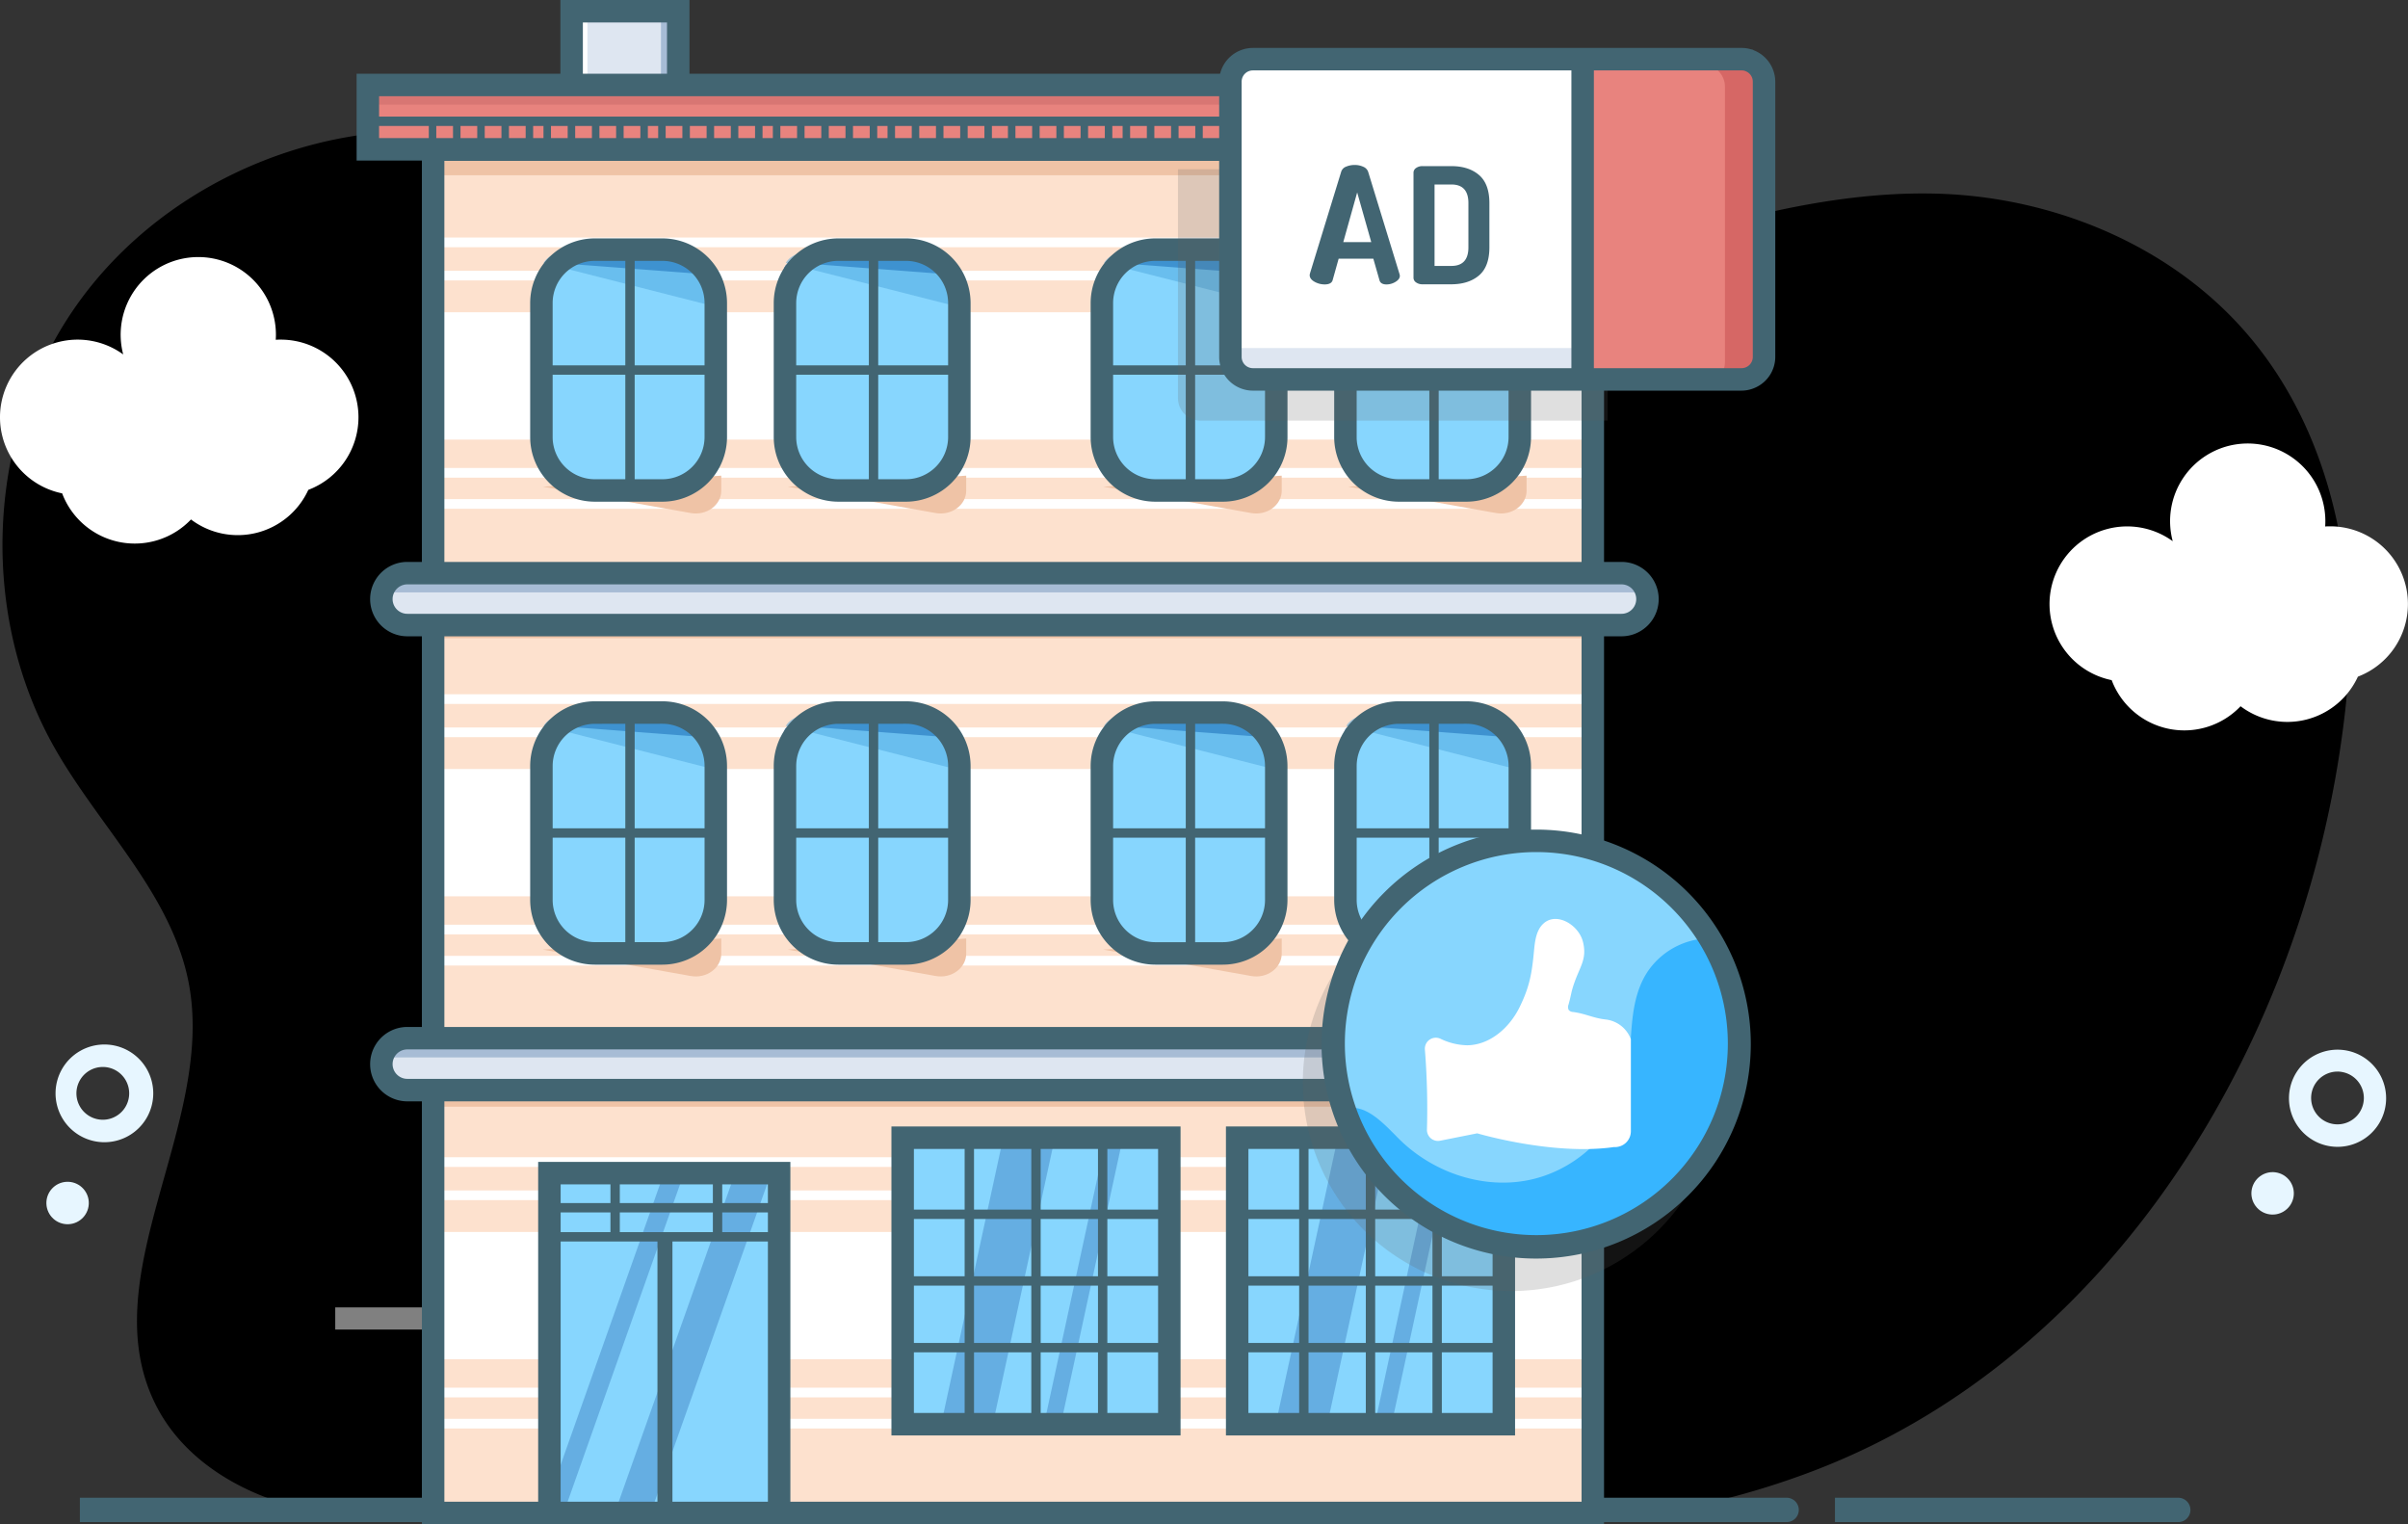 <svg xmlns="http://www.w3.org/2000/svg" xmlns:xlink="http://www.w3.org/1999/xlink" viewBox="0 0 1286.04 813.89"><rect x="0" y="0" width="1286.04" height="813.89" fill="#333333" stroke="none"/><defs><style>.cls-1{fill:url(#linear-gradient);}.cls-2{fill:#e7f6ff;}.cls-3{fill:none;}.cls-4{fill:#426572;}.cls-5{fill:#fff;}.cls-11,.cls-6{opacity:0.5;}.cls-7{fill:#fde1ce;}.cls-8{fill:#efc3a6;}.cls-9{fill:#87d6fe;}.cls-10{fill:#307fc3;}.cls-11{fill:#4da7df;}.cls-12{fill:#dee6f1;}.cls-13{fill:#a7bcd5;}.cls-14{fill:#e8837e;}.cls-15{fill:#d87673;}.cls-16{fill:#65aee2;}.cls-17,.cls-18{fill:#606060;}.cls-17{opacity:0.1;}.cls-18{opacity:0.2;}.cls-19{fill:#d66765;}.cls-20{fill:#37b5ff;}</style><linearGradient id="linear-gradient" x1="1.32" y1="441.05" x2="1254.6" y2="441.05" gradientUnits="userSpaceOnUse"><stop offset="0" stopColor="#c5e9fa"/><stop offset="1" stopColor="#c4f4ea"/></linearGradient></defs><title>Asset 16</title><g id="Layer_2" data-name="Layer 2"><g id="Layer_1-2" data-name="Layer 1"><path class="cls-1" d="M1218.18,519.32C1172.73,637,1087.28,740.1,968.59,785.41a431.14,431.14,0,0,1-47.21,14.95C836.7,822,744.06,814.44,666,775.1c-33.13-16.71-63.34-38.79-96.59-55.26S498.19,692.59,462,700.72c-31.16,7-57.45,27.06-83.92,44.93-62.4,42.13-137.43,75.47-211.32,61-34-6.65-67.48-25.07-83.27-55.86-34.9-68.07,30.92-149,17.59-224.28-8.53-48.18-47.49-84.26-71.71-126.78C-12.08,327-7.18,230.39,41.42,162.24S179.74,57.94,262,73.4c100.3,18.85,176.15,103.75,273.69,133.78,61,18.77,127.23,13.17,185.49-11.55,94.13-39.95,223.45-101.22,329.38-91.24,56.33,5.31,111.58,30.31,148.76,73,47,53.89,61.09,130.4,53.25,201.46A563.35,563.35,0,0,1,1218.18,519.32Z"/><path class="cls-2" d="M1248.42,612.4a26.24,26.24,0,0,1-6.2-.75,25.94,25.94,0,1,1,6.2.75Zm-.07-40.18a14.09,14.09,0,0,0-3.29,27.78h0a14.08,14.08,0,1,0,6.64-27.37A14.16,14.16,0,0,0,1248.35,572.21Z"/><circle class="cls-2" cx="1213.76" cy="637.26" r="11.33" transform="translate(308.4 1666.65) rotate(-76.37)"/><path class="cls-2" d="M55.19,609.93a26.09,26.09,0,1,1,1.14,0Zm0-40.17H54.6a14.09,14.09,0,1,0,.61,0Z"/><circle class="cls-2" cx="36.08" cy="642.4" r="11.33" transform="translate(-27.63 2.15) rotate(-2.47)"/><path class="cls-2" d="M709.08,188.13A26.07,26.07,0,1,1,724,183.41,26.07,26.07,0,0,1,709.08,188.13ZM709,148a14.13,14.13,0,1,0,2.47.22A14.17,14.17,0,0,0,709,148Z"/><circle class="cls-2" cx="649.4" cy="177.45" r="11.33" transform="translate(15.81 404.98) rotate(-35.04)"/><rect class="cls-3" x="713.36" y="175" width="44.48" height="44.48"/><rect class="cls-3" x="713.36" y="175" width="44.48" height="44.48"/><path class="cls-4" d="M839.66,794"/><path class="cls-5" d="M1286,322.52a41.46,41.46,0,0,0-41.46-41.46c-.92,0-1.83,0-2.73.09.06-.9.09-1.81.09-2.73A41.46,41.46,0,1,0,1160.39,289a41.46,41.46,0,1,0-32.61,74.19,41.46,41.46,0,0,0,68.84,13.94,41.46,41.46,0,0,0,62.66-15.8A41.47,41.47,0,0,0,1286,322.52Z"/><path class="cls-5" d="M191.45,222.82A41.46,41.46,0,0,0,150,181.36c-.92,0-1.83,0-2.73.09.06-.9.09-1.81.09-2.73A41.46,41.46,0,1,0,65.8,189.26a41.46,41.46,0,1,0-32.61,74.19A41.46,41.46,0,0,0,102,277.39a41.46,41.46,0,0,0,62.66-15.8A41.47,41.47,0,0,0,191.45,222.82Z"/><path class="cls-4" d="M954.18,812.79H357.68v-13h596.5a6.5,6.5,0,0,1,0,13Z"/><path class="cls-4" d="M331,812.79H294.53a6.5,6.5,0,1,1,0-13H331a6.5,6.5,0,1,1,0,13Z"/><path class="cls-4" d="M270.86,812.79H259.24a6.5,6.5,0,0,1,0-13h11.62a6.5,6.5,0,0,1,0,13Z"/><path class="cls-4" d="M1163.34,812.79H980v-13h183.34a6.5,6.5,0,0,1,0,13Z"/><path class="cls-4" d="M226,812.79H42.65v-13H226a6.5,6.5,0,0,1,0,13Z"/><g class="cls-6"><rect class="cls-5" x="179.04" y="698.14" width="619.34" height="11.83"/></g><rect class="cls-7" x="232.99" y="328.23" width="619.34" height="233.55"/><rect class="cls-5" x="230.4" y="410.64" width="620.82" height="67.99"/><rect class="cls-5" x="230.4" y="370.73" width="620.82" height="5.17"/><rect class="cls-5" x="230.4" y="493.79" width="620.82" height="5.17"/><rect class="cls-5" x="230.4" y="510.42" width="620.82" height="5.17"/><rect class="cls-5" x="230.4" y="388.47" width="620.82" height="5.17"/><rect class="cls-8" x="229.29" y="328.97" width="619.34" height="11.83"/><g class="cls-6"><rect class="cls-5" x="229.29" y="548.48" width="619.34" height="11.83"/></g><path class="cls-4" d="M856.67,566.67H225.32V321.13H856.67Zm-619.34-12H844.67V333.13H237.32Z"/><path class="cls-8" d="M720,507.09l79,14.09c8.44,1.5,16.31-4.25,16.31-11.92v-8.09Z"/><path class="cls-8" d="M589.22,507.09l79,14.09c8.44,1.5,16.31-4.25,16.31-11.92v-8.09Z"/><rect class="cls-9" x="588.48" y="379.78" width="93.12" height="128.6" rx="28.52" ry="28.52"/><rect class="cls-9" x="718.56" y="379.78" width="93.12" height="128.6" rx="28.52" ry="28.52"/><path class="cls-10" d="M681.6,394.2v11.46c0-5.82-4.72-12.39-10.54-12.39l-78-5.91c-5.82,0-4.63,6.94-4.63,12.76V394.2A10.54,10.54,0,0,1,599,383.66h72A10.54,10.54,0,0,1,681.6,394.2Z"/><path class="cls-11" d="M681.23,393.1v17.84l-91.59-23.31a10.54,10.54,0,0,1,9-5.07h72A10.54,10.54,0,0,1,681.23,393.1Z"/><path class="cls-10" d="M810.94,394.2v11.46c0-5.82-4.72-12.39-10.54-12.39l-78-5.91c-5.82,0-4.63,6.94-4.63,12.76V394.2a10.54,10.54,0,0,1,10.54-10.54h72A10.54,10.54,0,0,1,810.94,394.2Z"/><path class="cls-11" d="M810.57,393.1v17.84L719,387.62a10.54,10.54,0,0,1,9-5.07h72A10.54,10.54,0,0,1,810.57,393.1Z"/><rect class="cls-4" x="717.45" y="442.32" width="94.23" height="5"/><rect class="cls-4" x="763.36" y="378.68" width="5" height="127.86"/><path class="cls-4" d="M783.16,515.12H747.07a34.56,34.56,0,0,1-34.52-34.52V409a34.56,34.56,0,0,1,34.52-34.52h36.09A34.56,34.56,0,0,1,817.68,409v71.57A34.56,34.56,0,0,1,783.16,515.12Zm-36.09-128.6A22.54,22.54,0,0,0,724.56,409v71.57a22.54,22.54,0,0,0,22.52,22.52h36.09a22.54,22.54,0,0,0,22.52-22.52V409a22.54,22.54,0,0,0-22.52-22.52Z"/><rect class="cls-4" x="587.37" y="442.32" width="94.23" height="5"/><rect class="cls-4" x="633.28" y="378.68" width="5" height="127.86"/><path class="cls-4" d="M653.09,515.12H617a34.56,34.56,0,0,1-34.52-34.52V409A34.56,34.56,0,0,1,617,374.52h36.09A34.56,34.56,0,0,1,687.6,409v71.57A34.56,34.56,0,0,1,653.09,515.12ZM617,386.52A22.54,22.54,0,0,0,594.48,409v71.57A22.54,22.54,0,0,0,617,503.12h36.09a22.54,22.54,0,0,0,22.52-22.52V409a22.54,22.54,0,0,0-22.52-22.52Z"/><path class="cls-8" d="M420.71,507.09l79,14.09c8.44,1.5,16.31-4.25,16.31-11.92v-8.09Z"/><path class="cls-8" d="M289.9,507.09l79,14.09c8.44,1.5,16.31-4.25,16.31-11.92v-8.09Z"/><rect class="cls-9" x="289.16" y="379.78" width="93.12" height="128.6" rx="28.52" ry="28.52"/><rect class="cls-9" x="419.23" y="379.78" width="93.12" height="128.6" rx="28.52" ry="28.52"/><path class="cls-10" d="M382.28,394.2v11.46c0-5.82-4.72-12.39-10.54-12.39l-78-5.91c-5.82,0-4.63,6.94-4.63,12.76V394.2a10.54,10.54,0,0,1,10.54-10.54h72A10.54,10.54,0,0,1,382.28,394.2Z"/><path class="cls-11" d="M381.91,393.1v17.84l-91.59-23.31a10.54,10.54,0,0,1,9-5.07h72A10.54,10.54,0,0,1,381.91,393.1Z"/><path class="cls-10" d="M511.62,394.2v11.46c0-5.82-4.72-12.39-10.54-12.39l-78-5.91c-5.82,0-4.63,6.94-4.63,12.76V394.2A10.54,10.54,0,0,1,429,383.66h72A10.54,10.54,0,0,1,511.62,394.2Z"/><path class="cls-11" d="M511.25,393.1v17.84l-91.59-23.31a10.54,10.54,0,0,1,9-5.07h72A10.54,10.54,0,0,1,511.25,393.1Z"/><rect class="cls-4" x="418.12" y="442.32" width="94.23" height="5"/><rect class="cls-4" x="464.03" y="378.68" width="5" height="127.86"/><path class="cls-4" d="M483.84,515.12H447.75a34.56,34.56,0,0,1-34.52-34.52V409a34.56,34.56,0,0,1,34.52-34.52h36.09A34.56,34.56,0,0,1,518.36,409v71.57A34.56,34.56,0,0,1,483.84,515.12Zm-36.09-128.6A22.54,22.54,0,0,0,425.23,409v71.57a22.54,22.54,0,0,0,22.52,22.52h36.09a22.54,22.54,0,0,0,22.52-22.52V409a22.54,22.54,0,0,0-22.52-22.52Z"/><rect class="cls-4" x="288.05" y="442.32" width="94.23" height="5"/><rect class="cls-4" x="333.96" y="378.68" width="5" height="127.86"/><path class="cls-4" d="M353.76,515.12H317.67a34.56,34.56,0,0,1-34.52-34.52V409a34.56,34.56,0,0,1,34.52-34.52h36.09A34.56,34.56,0,0,1,388.28,409v71.57A34.56,34.56,0,0,1,353.76,515.12Zm-36.09-128.6A22.54,22.54,0,0,0,295.16,409v71.57a22.54,22.54,0,0,0,22.52,22.52h36.09a22.54,22.54,0,0,0,22.52-22.52V409a22.54,22.54,0,0,0-22.52-22.52Z"/><rect class="cls-7" x="232.99" y="81.02" width="619.34" height="233.55"/><rect class="cls-5" x="230.4" y="166.75" width="620.82" height="67.99"/><rect class="cls-5" x="230.4" y="126.84" width="620.82" height="5.17"/><rect class="cls-5" x="230.4" y="249.89" width="620.82" height="5.17"/><rect class="cls-5" x="230.4" y="266.52" width="620.82" height="5.17"/><rect class="cls-5" x="230.4" y="144.58" width="620.82" height="5.17"/><rect class="cls-8" x="229.29" y="81.75" width="619.34" height="11.83"/><g class="cls-6"><rect class="cls-5" x="229.29" y="301.26" width="619.34" height="11.83"/></g><path class="cls-4" d="M856.67,319.45H225.32V73.91H856.67Zm-619.34-12H844.67V85.91H237.32Z"/><path class="cls-8" d="M720,259.87l79,14.09c8.44,1.5,16.31-4.25,16.31-11.92V254Z"/><path class="cls-8" d="M589.22,259.87l79,14.09c8.44,1.5,16.31-4.25,16.31-11.92V254Z"/><rect class="cls-9" x="588.48" y="132.57" width="93.12" height="128.6" rx="28.52" ry="28.52"/><rect class="cls-9" x="718.56" y="132.57" width="93.12" height="128.6" rx="28.52" ry="28.52"/><path class="cls-10" d="M681.6,147v11.46c0-5.82-4.72-12.39-10.54-12.39l-78-5.91c-5.82,0-4.63,6.94-4.63,12.76V147A10.54,10.54,0,0,1,599,136.45h72A10.54,10.54,0,0,1,681.6,147Z"/><path class="cls-11" d="M681.23,145.88v17.84L589.64,140.4a10.54,10.54,0,0,1,9-5.07h72A10.54,10.54,0,0,1,681.23,145.88Z"/><path class="cls-10" d="M810.94,147v11.46c0-5.82-4.72-12.39-10.54-12.39l-78-5.91c-5.82,0-4.63,6.94-4.63,12.76V147a10.54,10.54,0,0,1,10.54-10.54h72A10.54,10.54,0,0,1,810.94,147Z"/><path class="cls-11" d="M810.57,145.88v17.84L719,140.4a10.54,10.54,0,0,1,9-5.07h72A10.54,10.54,0,0,1,810.57,145.88Z"/><rect class="cls-4" x="717.45" y="195.1" width="94.23" height="5"/><rect class="cls-4" x="763.36" y="131.46" width="5" height="127.86"/><path class="cls-4" d="M783.16,267.9H747.07a34.56,34.56,0,0,1-34.52-34.52V161.82a34.56,34.56,0,0,1,34.52-34.52h36.09a34.56,34.56,0,0,1,34.52,34.52v71.57A34.56,34.56,0,0,1,783.16,267.9ZM747.07,139.3a22.54,22.54,0,0,0-22.52,22.52v71.57a22.54,22.54,0,0,0,22.52,22.52h36.09a22.54,22.54,0,0,0,22.52-22.52V161.82a22.54,22.54,0,0,0-22.52-22.52Z"/><rect class="cls-4" x="587.37" y="195.1" width="94.23" height="5"/><rect class="cls-4" x="633.28" y="131.46" width="5" height="127.86"/><path class="cls-4" d="M653.09,267.9H617a34.56,34.56,0,0,1-34.52-34.52V161.82A34.56,34.56,0,0,1,617,127.3h36.09a34.56,34.56,0,0,1,34.52,34.52v71.57A34.56,34.56,0,0,1,653.09,267.9ZM617,139.3a22.54,22.54,0,0,0-22.52,22.52v71.57A22.54,22.54,0,0,0,617,255.9h36.09a22.54,22.54,0,0,0,22.52-22.52V161.82a22.54,22.54,0,0,0-22.52-22.52Z"/><path class="cls-8" d="M420.71,259.87l79,14.09c8.44,1.5,16.31-4.25,16.31-11.92V254Z"/><path class="cls-8" d="M289.9,259.87l79,14.09c8.44,1.5,16.31-4.25,16.31-11.92V254Z"/><rect class="cls-9" x="289.16" y="132.57" width="93.12" height="128.6" rx="28.52" ry="28.52"/><rect class="cls-9" x="419.23" y="132.57" width="93.12" height="128.6" rx="28.52" ry="28.52"/><path class="cls-10" d="M382.28,147v11.46c0-5.82-4.72-12.39-10.54-12.39l-78-5.91c-5.82,0-4.63,6.94-4.63,12.76V147a10.54,10.54,0,0,1,10.54-10.54h72A10.54,10.54,0,0,1,382.28,147Z"/><path class="cls-11" d="M381.91,145.88v17.84L290.32,140.4a10.54,10.54,0,0,1,9-5.07h72A10.54,10.54,0,0,1,381.91,145.88Z"/><path class="cls-10" d="M511.62,147v11.46c0-5.82-4.72-12.39-10.54-12.39l-78-5.91c-5.82,0-4.63,6.94-4.63,12.76V147A10.54,10.54,0,0,1,429,136.45h72A10.54,10.54,0,0,1,511.62,147Z"/><path class="cls-11" d="M511.25,145.88v17.84L419.65,140.4a10.54,10.54,0,0,1,9-5.07h72A10.54,10.54,0,0,1,511.25,145.88Z"/><rect class="cls-4" x="418.12" y="195.1" width="94.23" height="5"/><rect class="cls-4" x="464.03" y="131.46" width="5" height="127.86"/><path class="cls-4" d="M483.84,267.9H447.75a34.56,34.56,0,0,1-34.52-34.52V161.82a34.56,34.56,0,0,1,34.52-34.52h36.09a34.56,34.56,0,0,1,34.52,34.52v71.57A34.56,34.56,0,0,1,483.84,267.9ZM447.75,139.3a22.54,22.54,0,0,0-22.52,22.52v71.57a22.54,22.54,0,0,0,22.52,22.52h36.09a22.54,22.54,0,0,0,22.52-22.52V161.82a22.54,22.54,0,0,0-22.52-22.52Z"/><rect class="cls-4" x="288.05" y="195.1" width="94.23" height="5"/><rect class="cls-4" x="333.96" y="131.46" width="5" height="127.86"/><path class="cls-4" d="M353.76,267.9H317.67a34.56,34.56,0,0,1-34.52-34.52V161.82a34.56,34.56,0,0,1,34.52-34.52h36.09a34.56,34.56,0,0,1,34.52,34.52v71.57A34.56,34.56,0,0,1,353.76,267.9ZM317.67,139.3a22.54,22.54,0,0,0-22.52,22.52v71.57a22.54,22.54,0,0,0,22.52,22.52h36.09a22.54,22.54,0,0,0,22.52-22.52V161.82a22.54,22.54,0,0,0-22.52-22.52Z"/><rect class="cls-12" x="306.15" y="6" width="56.94" height="52.61"/><polygon class="cls-5" points="366.93 58.81 366.93 59.21 309.99 59.21 309.99 6.61 313.73 6.61 313.73 58.81 366.93 58.81"/><rect class="cls-13" x="333.17" y="27.26" width="44.73" height="5.05" transform="translate(385.32 -325.76) rotate(90)"/><path class="cls-4" d="M368.23,64.61H299.29V0h68.94Zm-56.94-12h44.94V12H311.29Z"/><rect class="cls-14" x="197.42" y="46.28" width="686.55" height="34.37"/><rect class="cls-15" x="198.61" y="45.17" width="686.55" height="10.72"/><path class="cls-4" d="M889,85.72H190.46V39.36H889Zm-686.55-12H877V51.36H202.46Z"/><rect class="cls-4" x="196.64" y="62.26" width="687.34" height="5"/><rect class="cls-4" x="229.01" y="64.02" width="4" height="15.89"/><rect class="cls-4" x="241.94" y="64.02" width="4" height="15.89"/><rect class="cls-4" x="254.88" y="64.02" width="4" height="15.89"/><rect class="cls-4" x="267.81" y="64.02" width="4" height="15.89"/><rect class="cls-4" x="280.74" y="64.02" width="4" height="15.89"/><rect class="cls-4" x="290.26" y="64.02" width="4" height="15.89"/><rect class="cls-4" x="303.19" y="64.02" width="4" height="15.89"/><rect class="cls-4" x="316.13" y="64.02" width="4" height="15.89"/><rect class="cls-4" x="329.06" y="64.02" width="4" height="15.89"/><rect class="cls-4" x="342" y="64.02" width="4" height="15.89"/><rect class="cls-4" x="351.51" y="64.02" width="4" height="15.89"/><rect class="cls-4" x="364.44" y="64.02" width="4" height="15.89"/><rect class="cls-4" x="377.38" y="64.02" width="4" height="15.89"/><rect class="cls-4" x="390.31" y="64.02" width="4" height="15.89"/><rect class="cls-4" x="403.25" y="64.02" width="4" height="15.89"/><rect class="cls-4" x="412.76" y="64.02" width="4" height="15.89"/><rect class="cls-4" x="425.69" y="64.02" width="4" height="15.89"/><rect class="cls-4" x="438.63" y="64.02" width="4" height="15.89"/><rect class="cls-4" x="451.56" y="64.02" width="4" height="15.89"/><rect class="cls-4" x="464.5" y="64.02" width="4" height="15.89"/><rect class="cls-4" x="474.01" y="64.02" width="4" height="15.89"/><rect class="cls-4" x="486.95" y="64.02" width="4" height="15.89"/><rect class="cls-4" x="499.88" y="64.02" width="4" height="15.89"/><rect class="cls-4" x="512.81" y="64.02" width="4" height="15.89"/><rect class="cls-4" x="525.75" y="64.02" width="4" height="15.89"/><rect class="cls-4" x="538.31" y="64.02" width="4" height="15.89"/><rect class="cls-4" x="551.24" y="64.02" width="4" height="15.89"/><rect class="cls-4" x="564.18" y="64.02" width="4" height="15.89"/><rect class="cls-4" x="577.11" y="64.02" width="4" height="15.89"/><rect class="cls-4" x="590.05" y="64.02" width="4" height="15.89"/><rect class="cls-4" x="599.56" y="64.02" width="4" height="15.89"/><rect class="cls-4" x="612.5" y="64.02" width="4" height="15.89"/><rect class="cls-4" x="625.43" y="64.02" width="4" height="15.89"/><rect class="cls-4" x="638.36" y="64.02" width="4" height="15.89"/><rect class="cls-4" x="651.3" y="64.02" width="4" height="15.89"/><rect class="cls-4" x="660.81" y="64.02" width="4" height="15.89"/><rect class="cls-4" x="673.75" y="64.02" width="4" height="15.89"/><rect class="cls-4" x="686.68" y="64.02" width="4" height="15.89"/><rect class="cls-4" x="699.61" y="64.02" width="4" height="15.89"/><rect class="cls-4" x="712.55" y="64.02" width="4" height="15.89"/><rect class="cls-4" x="722.06" y="64.02" width="4" height="15.89"/><rect class="cls-4" x="735" y="64.02" width="4" height="15.89"/><rect class="cls-4" x="747.93" y="64.02" width="4" height="15.89"/><rect class="cls-4" x="760.86" y="64.02" width="4" height="15.89"/><rect class="cls-4" x="773.8" y="64.02" width="4" height="15.89"/><rect class="cls-4" x="783.31" y="64.02" width="4" height="15.89"/><rect class="cls-4" x="796.25" y="64.02" width="4" height="15.89"/><rect class="cls-4" x="809.18" y="64.02" width="4" height="15.89"/><rect class="cls-4" x="822.11" y="64.02" width="4" height="15.89"/><rect class="cls-4" x="835.05" y="64.02" width="4" height="15.89"/><rect class="cls-7" x="232.99" y="575.45" width="619.34" height="233.55"/><rect class="cls-5" x="230.4" y="657.86" width="620.82" height="67.99"/><rect class="cls-5" x="230.4" y="617.95" width="620.82" height="5.17"/><rect class="cls-5" x="230.4" y="741.01" width="620.82" height="5.17"/><rect class="cls-5" x="230.4" y="757.63" width="620.82" height="5.17"/><rect class="cls-5" x="230.4" y="635.69" width="620.82" height="5.17"/><rect class="cls-8" x="229.29" y="579.15" width="619.34" height="11.83"/><polyline class="cls-9" points="293.42 806.04 293.42 625.71 416.1 625.71 416.1 806.04"/><polygon class="cls-16" points="366.09 624.23 302.21 804.57 291.51 804.57 355.38 624.23 366.09 624.23"/><polygon class="cls-16" points="412.57 624.23 348.7 804.57 329.5 804.57 393.37 624.23 412.57 624.23"/><polygon class="cls-4" points="422.11 806.78 410.11 806.78 410.11 632.45 299.42 632.45 299.42 806.78 287.42 806.78 287.42 620.45 422.11 620.45 422.11 806.78"/><path class="cls-4" d="M856.67,813.89H225.32V568.34H856.67Zm-619.34-12H844.67V580.34H237.32Z"/><rect class="cls-12" x="201.77" y="553.87" width="676.18" height="27.72" rx="13.86" ry="13.86"/><path class="cls-13" d="M212,555.92H870.74a8.73,8.73,0,0,1,8.73,8.73v0a0,0,0,0,1,0,0H203.29a0,0,0,0,1,0,0v0a8.73,8.73,0,0,1,8.73-8.73Z"/><path class="cls-4" d="M866,588.11H217.54a19.86,19.86,0,1,1,0-39.72H866a19.86,19.86,0,0,1,0,39.72ZM217.54,560.38a7.86,7.86,0,1,0,0,15.72H866a7.86,7.86,0,0,0,0-15.72Z"/><rect class="cls-12" x="201.77" y="305.54" width="676.18" height="27.72" rx="13.86" ry="13.86"/><path class="cls-13" d="M212,307.6H870.74a8.73,8.73,0,0,1,8.73,8.73v0a0,0,0,0,1,0,0H203.29a0,0,0,0,1,0,0v0A8.73,8.73,0,0,1,212,307.6Z"/><path class="cls-4" d="M866,339.78H217.54a19.86,19.86,0,1,1,0-39.72H866a19.86,19.86,0,0,1,0,39.72ZM217.54,312.05a7.86,7.86,0,1,0,0,15.72H866a7.86,7.86,0,0,0,0-15.72Z"/><rect class="cls-4" x="297.11" y="642.43" width="117.51" height="5"/><rect class="cls-4" x="296.38" y="657.95" width="117.51" height="5"/><rect class="cls-4" x="326.02" y="625.34" width="5" height="36.58"/><rect class="cls-4" x="380.72" y="625.34" width="5" height="36.58"/><rect class="cls-4" x="351.13" y="661.19" width="8" height="146.34"/><rect class="cls-9" x="479.45" y="609.82" width="142.41" height="152.99"/><polygon class="cls-16" points="563.5 606.94 530.36 759.93 502.79 759.93 535.93 606.94 563.5 606.94"/><polygon class="cls-16" points="599.84 606.94 566.69 759.93 557.72 759.93 590.86 606.94 599.84 606.94"/><rect class="cls-4" x="515.19" y="605.53" width="5" height="156.99"/><rect class="cls-4" x="550.79" y="605.53" width="5" height="156.99"/><rect class="cls-4" x="586.4" y="605.53" width="5" height="156.99"/><rect class="cls-4" x="479.92" y="645.92" width="146.74" height="5"/><rect class="cls-4" x="479.92" y="681.52" width="146.74" height="5"/><rect class="cls-4" x="479.92" y="717.13" width="146.74" height="5"/><path class="cls-4" d="M630.5,766.52H476.09v-165H630.5Zm-142.41-12H618.5v-141H488.09Z"/><rect class="cls-9" x="658.1" y="609.82" width="142.41" height="152.99"/><polygon class="cls-16" points="742.15 606.94 709.01 759.93 681.44 759.93 714.58 606.94 742.15 606.94"/><polygon class="cls-16" points="776.49 606.94 743.34 759.93 734.37 759.93 767.51 606.94 776.49 606.94"/><rect class="cls-4" x="693.84" y="605.53" width="5" height="156.99"/><rect class="cls-4" x="729.44" y="605.53" width="5" height="156.99"/><rect class="cls-4" x="765.04" y="605.53" width="5" height="156.99"/><rect class="cls-4" x="658.57" y="645.92" width="146.74" height="5"/><rect class="cls-4" x="658.57" y="681.52" width="146.74" height="5"/><rect class="cls-4" x="658.57" y="717.13" width="146.74" height="5"/><path class="cls-4" d="M809.15,766.52H654.74v-165H809.15Zm-142.41-12H797.15v-141H666.74Z"/><path class="cls-17" d="M914.24,204.25a11.8,11.8,0,0,1-5,1.1h5Z"/><path class="cls-18" d="M629.12,90.35V212.6a12,12,0,0,0,12,12H858.61v-22h55.63V63.35a12,12,0,0,0-12-12H657.12v39Z"/><rect class="cls-5" x="657.24" y="29.35" width="285" height="171" rx="12" ry="12"/><rect class="cls-12" x="659.24" y="185.85" width="185" height="11"/><path class="cls-14" d="M940.12,189.6V42.6a12,12,0,0,0-12-12H843.24v171h84.88A12,12,0,0,0,940.12,189.6Z"/><path class="cls-19" d="M914.24,204.25a11.8,11.8,0,0,1-5,1.1h17a12,12,0,0,0,8.74-3.79,12.24,12.24,0,0,0,2.29-3.5,13.48,13.48,0,0,0,.48-1.31,11.94,11.94,0,0,0,.49-3.4v-147a12,12,0,0,0-12-12h-17a12,12,0,0,1,12,12v147a11.88,11.88,0,0,1-2.27,7,11.24,11.24,0,0,1-1,1.25,14.41,14.41,0,0,1-1.07,1A11.76,11.76,0,0,1,914.24,204.25Z"/><path class="cls-4" d="M930.12,208.6h-261A18,18,0,0,1,654.46,201a17.84,17.84,0,0,1-3.34-10.42V43.6A17.54,17.54,0,0,1,651.3,41,18.07,18.07,0,0,1,669.12,25.6h261a17.72,17.72,0,0,1,5.29.8h.34l1,.49A18.12,18.12,0,0,1,948.12,43.6v147A18,18,0,0,1,937.42,207,17.71,17.71,0,0,1,930.12,208.6Zm-261-171a6,6,0,0,0-5.94,5.17,5.55,5.55,0,0,0-.06.83v147a5.91,5.91,0,0,0,1.11,3.45,6,6,0,0,0,4.89,2.55h261a5.82,5.82,0,0,0,2.4-.51,6,6,0,0,0,3.6-5.49V43.6a6,6,0,0,0-3-5.19h0l-1-.48a5.75,5.75,0,0,0-2-.33Z"/><rect class="cls-4" x="839.24" y="33.35" width="12" height="168"/><path class="cls-4" d="M699.46,146.87a6,6,0,0,1,.17-.92l16.7-54.37A4.23,4.23,0,0,1,718.89,89a11.36,11.36,0,0,1,4.63-.9,10.67,10.67,0,0,1,4.67,1A4.5,4.5,0,0,1,730.77,92l16.68,54.37a5.26,5.26,0,0,1,.17.86q0,1.9-2.33,3.28a9.23,9.23,0,0,1-4.75,1.38q-3.2,0-3.8-2.25l-3.29-11.5H714.93l-3.22,11.5q-.68,2.24-4.28,2.24a10.92,10.92,0,0,1-5.39-1.43Q699.46,149,699.46,146.87ZM717.4,129.3h14.95l-7.52-26.54Z"/><path class="cls-4" d="M754.91,148.4V92.13a3,3,0,0,1,1.38-2.42,5.75,5.75,0,0,1,3.54-1h15.3q9.25,0,14.78,4.75t5.53,15v23.6q0,10.29-5.53,15t-14.78,4.75h-15.3a5.75,5.75,0,0,1-3.54-1A3,3,0,0,1,754.91,148.4Zm11.24-6.4h9q9.08,0,9.08-9.94v-23.6q0-9.94-9.08-9.94h-9Z"/><path class="cls-18" d="M829.54,469.08a111.31,111.31,0,1,0,87.55,91.85q2.22,4.42,4.07,9.09a111.31,111.31,0,0,0-54.08-85.67A111.57,111.57,0,0,0,829.54,469.08Z"/><path class="cls-9" d="M817.33,447.76a108.4,108.4,0,1,0,.38,0Z"/><path class="cls-20" d="M926.85,557.42a108.54,108.54,0,0,1-211,35.68,13,13,0,0,1,1.75-.75c11.07-3.86,21,7.22,29.26,15.52,17.43,17.51,43.27,26.83,67.61,22.65s46.17-22.5,52.81-46.29c6-21.41.39-46.19,12.36-64.92a40.46,40.46,0,0,1,31.62-18.19A107.81,107.81,0,0,1,926.85,557.42Z"/><path class="cls-4" d="M820.33,672.06a114.53,114.53,0,0,1,0-229.06h.38a114.53,114.53,0,0,1-.38,229.06Zm0-217.06a102.27,102.27,0,1,0,.37,0Z"/><path class="cls-5" d="M861.86,612.54c-32.66,4.63-72.92-7.35-72.92-7.35l-19.85,3.95a5.89,5.89,0,0,1-7-6A395.17,395.17,0,0,0,761,560.58a5.87,5.87,0,0,1,8.24-5.93,34.17,34.17,0,0,0,14.36,3.52c12.05-.1,22.57-9.34,27.95-20.31s6.6-18.08,7.73-30.28c.49-5.33,1.27-11.24,5.32-14.66,7-5.93,18.52,1,20.79,9.95s-1.36,12.88-4.47,21.61c-2,5.68-1.56,6-3.18,11.85a3.6,3.6,0,0,0,.06,3,3.17,3.17,0,0,0,2.3,1.06c6.54.84,10.83,3.28,17.38,4A16.31,16.31,0,0,1,871,554.93V604a8.46,8.46,0,0,1-9.1,8.51Z"/></g></g></svg>